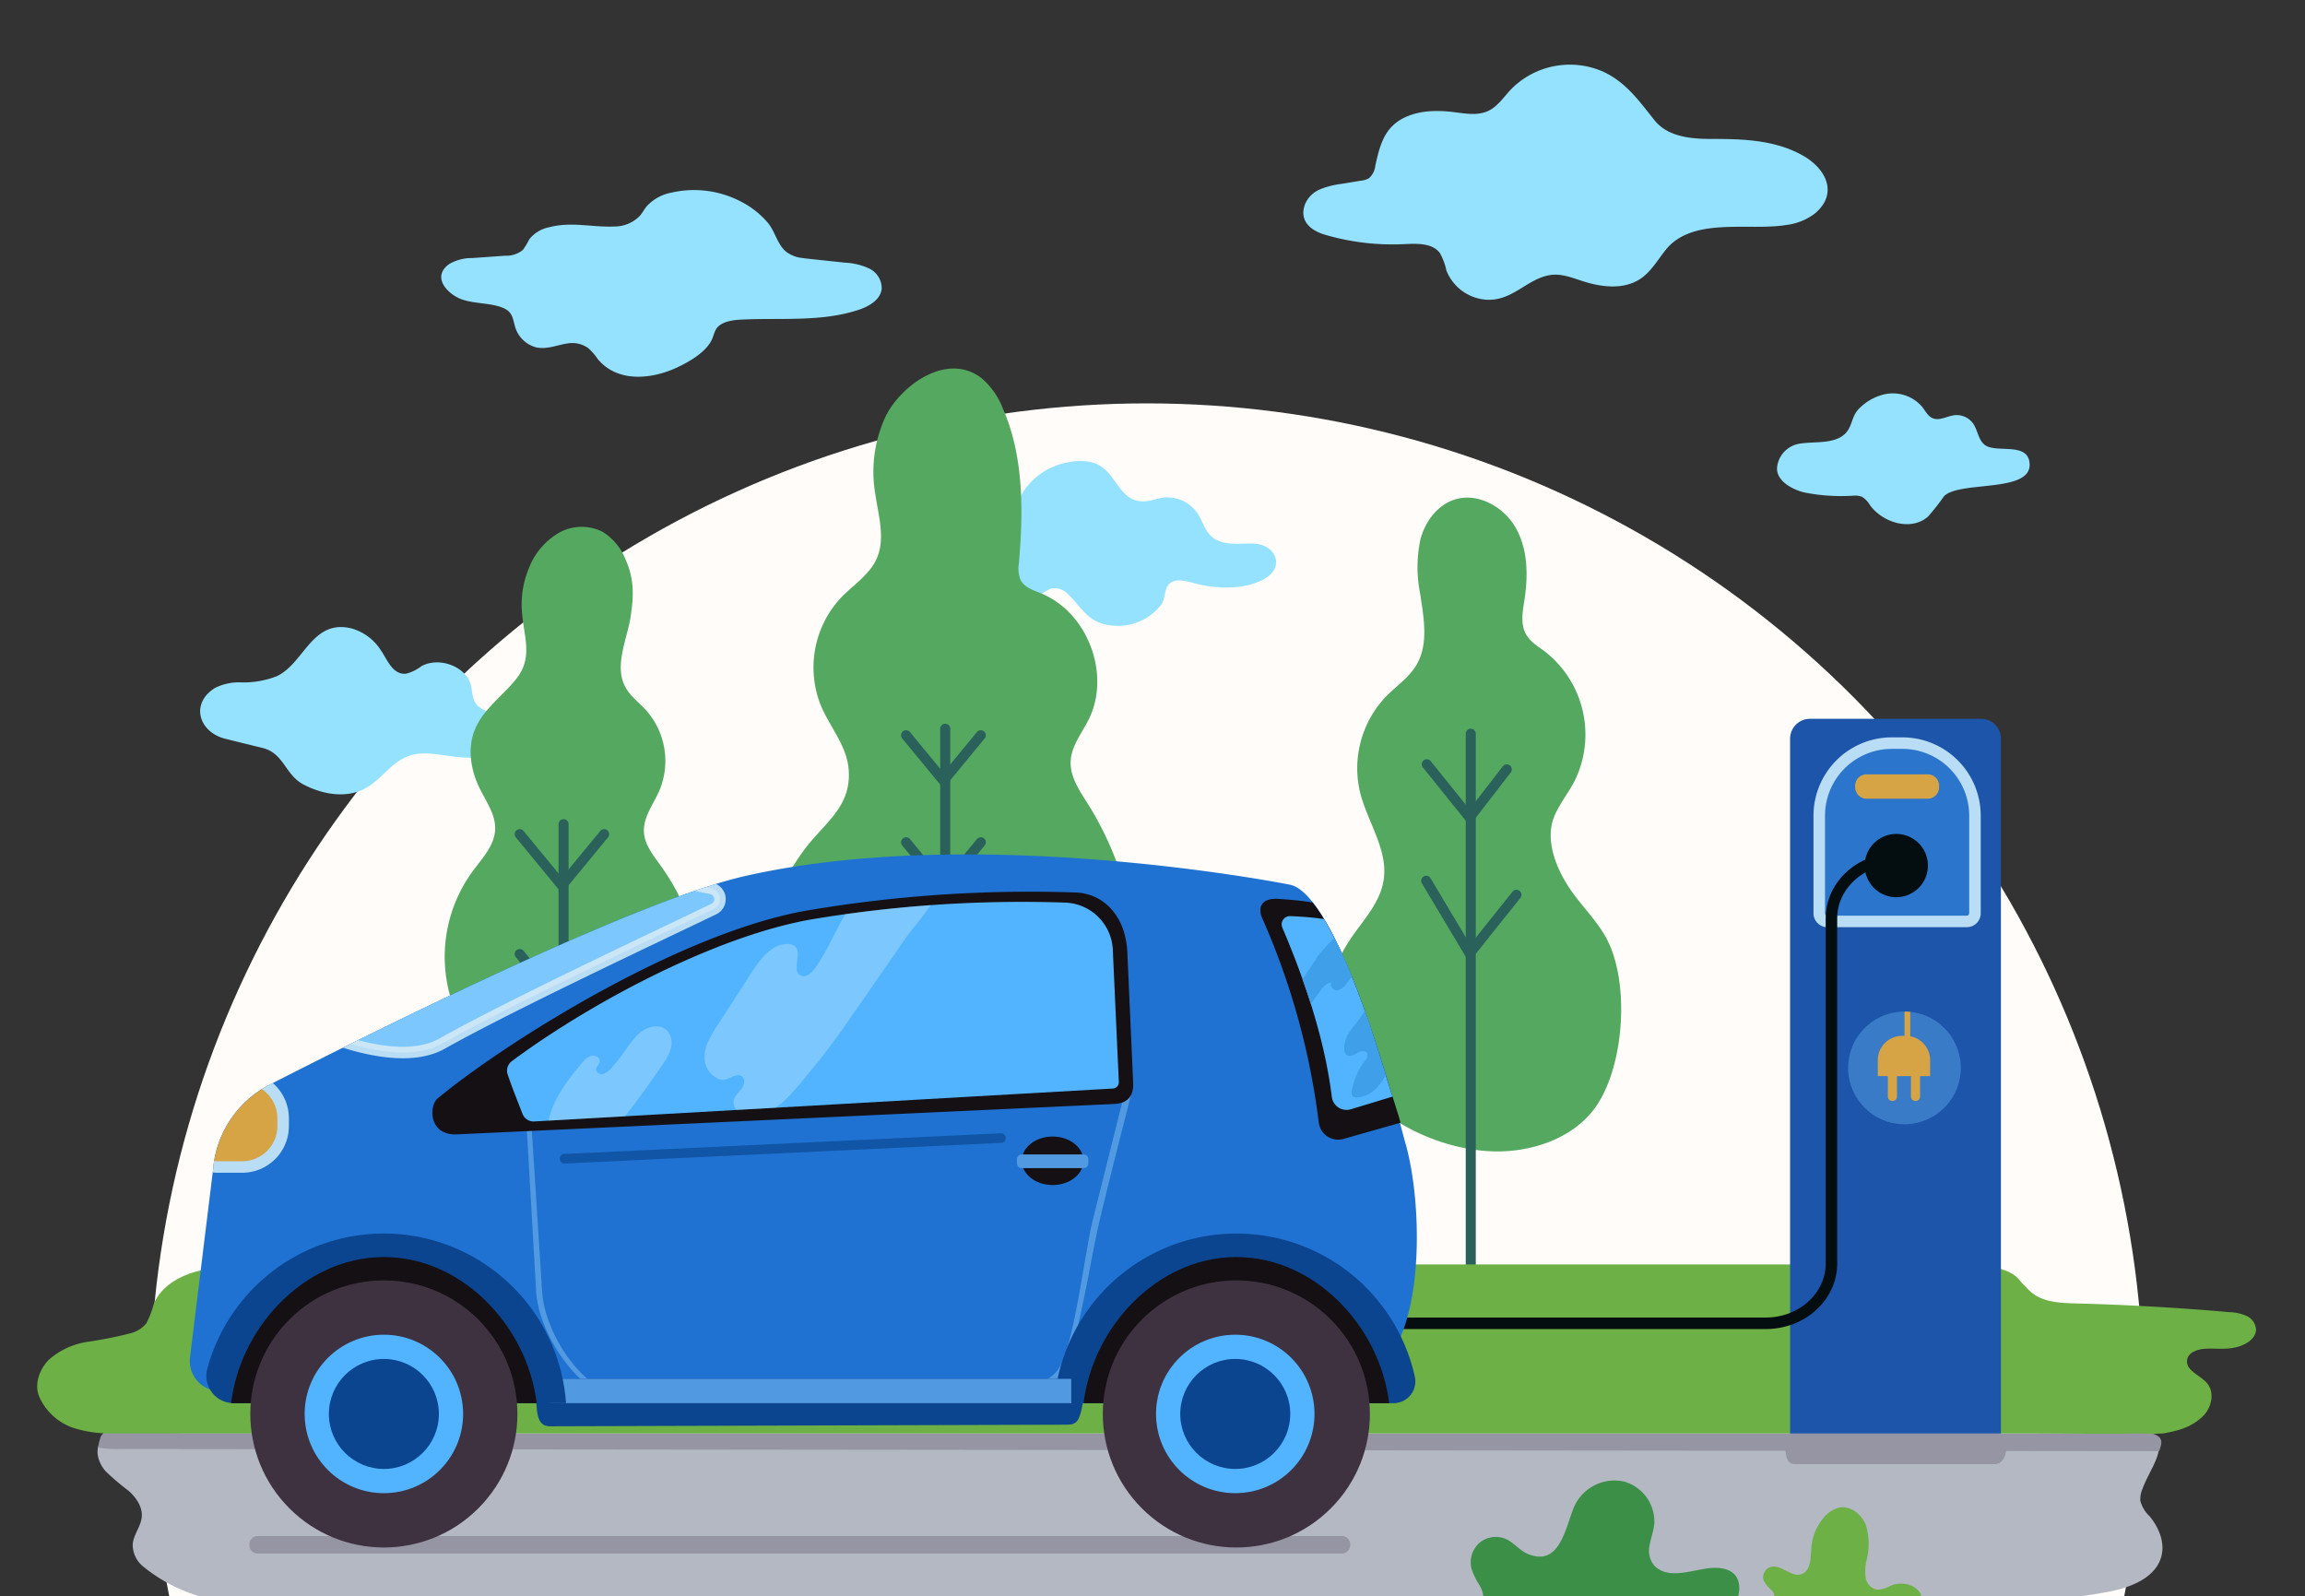 <svg xmlns="http://www.w3.org/2000/svg" xmlns:xlink="http://www.w3.org/1999/xlink" width="400" height="277" viewBox="0 0 400 277">
  <rect x="0" y="0" width="400" height="277" fill="#333333" stroke="none"/>
  <defs>
    <clipPath id="clip-path">
      <rect id="Rectángulo_417828" data-name="Rectángulo 417828" width="400" height="277" transform="translate(1019.542 2503)" fill="#fff" stroke="#707070" stroke-width="1"/>
    </clipPath>
    <clipPath id="clip-path-2">
      <path id="Trazado_1050222" data-name="Trazado 1050222" d="M366.41,392.989H50.316a18.2,18.2,0,0,1-18.2-18.2c0-2.807.753-5.568.591-8.384a6.071,6.071,0,0,0-1.115-3.848c-1.3-1.422-3.373-2.286-5.1-3.068-.129-.058-.365-.109-.337-.249a10.722,10.722,0,0,1,.44-1.935,2.17,2.17,0,0,1,1.39-1.256,6.9,6.9,0,0,1,2.523-.238c3.884.156,7.742.774,11.616.774H373.6c2.641,0,6.754-.809,9.247.067,2.57.9.874,2.581.458,4.832-.787,4.245,1.221,8.241,1.308,12.478C384.819,384.188,376.817,392.989,366.41,392.989Z" transform="translate(-26.152 -355.796)"/>
    </clipPath>
    <clipPath id="clip-path-3">
      <circle id="Elipse_11584" data-name="Elipse 11584" cx="9.779" cy="9.779" r="9.779" transform="matrix(0.16, -0.987, 0.987, 0.16, 0, 19.308)"/>
    </clipPath>
    <clipPath id="clip-path-4">
      <path id="Trazado_1050223" data-name="Trazado 1050223" d="M236.472,238.347s-53.55-10.662-94.232-1.481c-18.93,4.272-63.407,26.407-82.576,36.211a18.167,18.167,0,0,0-9.842,14.756l-4,32.57a5.226,5.226,0,0,0,5.173,5.863l195.05.5,6.744-12.874c5.277-10.073,6.031-24.579,2.744-35.465l-5.03-15.878C244.237,244.306,239.417,238.731,236.472,238.347Z" transform="translate(-45.777 -233.137)"/>
    </clipPath>
    <clipPath id="clip-path-12">
      <path id="Trazado_1050231" data-name="Trazado 1050231" d="M291.216,343.527a2.132,2.132,0,0,0,2.119-2.415,31.7,31.7,0,0,0-62.967,2.415Z" transform="translate(-230.369 -314.091)"/>
    </clipPath>
    <clipPath id="clip-path-13">
      <path id="Trazado_1050232" data-name="Trazado 1050232" d="M111.6,343.527a31.7,31.7,0,0,0-63-2.211,1.957,1.957,0,0,0,1.941,2.211Z" transform="translate(-48.59 -314.091)"/>
    </clipPath>
    <clipPath id="clip-path-14">
      <path id="Trazado_1050233" data-name="Trazado 1050233" d="M118.248,281.376l101.5-5.772-1.1-24.11a8.575,8.575,0,0,0-8.382-8.1,221.254,221.254,0,0,0-44.045,2.939C148.9,249.422,127,261.481,114.344,270.927a2.042,2.042,0,0,0-.712,2.287c.7,2.089,1.783,4.8,2.583,6.858A2.052,2.052,0,0,0,118.248,281.376Z" transform="translate(-113.526 -243.286)"/>
    </clipPath>
  </defs>
  <g id="Enmascarar_grupo_1098881" data-name="Enmascarar grupo 1098881" transform="translate(-1019.542 -2503)" clip-path="url(#clip-path)">
    <g id="Grupo_1208196" data-name="Grupo 1208196" transform="translate(6)">
      <circle id="Elipse_11585" data-name="Elipse 11585" cx="173" cy="173" r="173" transform="translate(1039.542 2573)" fill="#fffcf9"/>
      <g id="OBJECTS" transform="translate(1006.796 2449.727)">
        <g id="XMLID_64_" transform="translate(41.478 64.486)">
          <path id="XMLID_83_" d="M399.14,137.155l-.062.059c-1.215,1.161-1.165,2.2-1.86,3.544-1.493,2.889-5.635,2.232-8.282,2.624a4.669,4.669,0,0,0-4.219,4.218c-.087,2.392,2.789,3.824,4.758,4.29a32.6,32.6,0,0,0,8.445.559,3.393,3.393,0,0,1,1.54.193,4.035,4.035,0,0,1,1.376,1.437c2.275,3.116,7.193,4.553,10.08,1.994a36.073,36.073,0,0,0,2.727-3.465c2.484-2.818,15.065-.566,14.912-5.6-.121-3.993-5.726-1.876-7.746-3.343-1.155-.839-1.238-2.527-2.041-3.707a3.508,3.508,0,0,0-3.245-1.479c-1.3.154-2.61,1.035-3.81.517-.818-.354-1.242-1.234-1.785-1.941a6.714,6.714,0,0,0-6.968-2.1A9.054,9.054,0,0,0,399.14,137.155Z" transform="translate(-111.071 -77.642)" fill="#94e2ff"/>
          <path id="XMLID_79_" d="M162.13,103.059c.39.062.783.106,1.169.147l6.24.666a11.227,11.227,0,0,1,4.2,1.01,3.826,3.826,0,0,1,2.178,3.484c-.176,1.929-2.2,3.1-4.035,3.7-6.337,2.085-13.2,1.387-19.861,1.664-1.386.058-3.23.172-4.349,1.108-.87.727-.853,1.774-1.387,2.7-1.16,2.02-3.753,3.512-5.79,4.479-4.429,2.1-10.436,2.754-13.882-1.451a9.93,9.93,0,0,0-1.669-1.9,4.814,4.814,0,0,0-3.351-.808c-1.865.23-3.724,1.145-5.685.7a5.2,5.2,0,0,1-3.677-3.792c-.269-.97-.4-2.07-1.394-2.712-1.993-1.288-5.7-.937-8.049-1.913s-4.984-3.835-1.937-6.023a7.709,7.709,0,0,1,4.031-1.048l5.709-.406a4.521,4.521,0,0,0,3.05-1,12.428,12.428,0,0,0,1.113-1.846,5.816,5.816,0,0,1,3.492-2.1c3.848-1.014,7.429.05,11.277-.122a6.124,6.124,0,0,0,4.434-1.863c.43-.5.739-1.1,1.152-1.618a7.766,7.766,0,0,1,4.38-2.41,17.519,17.519,0,0,1,11.935,1.535,15.061,15.061,0,0,1,4.731,3.71c1.229,1.469,1.615,3.6,3.025,4.9A5.5,5.5,0,0,0,162.13,103.059Z" transform="translate(-57.64 -69.503)" fill="#94e2ff"/>
          <path id="XMLID_80_" d="M346.142,97.031q.165-.216.334-.426c4.647-5.762,14.445-3.213,20.905-4.292a10.128,10.128,0,0,0,5.048-2.06c3.975-3.447,1.823-7.645-1.988-9.874-4.827-2.823-10.518-3-15.957-2.995-3.452,0-7.59-.29-9.943-3.208-2.629-3.261-4.841-6.522-8.853-8.423a14.313,14.313,0,0,0-16.136,3.079c-1.237,1.324-2.278,2.939-3.921,3.7-1.835.852-3.97.441-5.978.193-2.957-.365-6.089-.3-8.738,1.057-3.369,1.733-4.106,4.865-4.858,8.258a3.341,3.341,0,0,1-1.074,2.138,3.305,3.305,0,0,1-1.382.444l-3.473.569a14.375,14.375,0,0,0-3.638.929,4.832,4.832,0,0,0-2.619,2.567c-1.045,2.8.8,4.468,3.243,5.256a41.521,41.521,0,0,0,14.379,1.672c2.083-.082,4.544-.1,5.778,1.578a11.014,11.014,0,0,1,1.128,3.026,8.016,8.016,0,0,0,7.376,5.081c4.3-.021,6.666-3.631,10.579-4.288,1.947-.327,3.881.468,5.761,1.072,3.286,1.056,7.128,1.484,9.985-.454C343.8,100.482,344.888,98.667,346.142,97.031Z" transform="translate(-92.125 -64.486)" fill="#94e2ff"/>
          <path id="XMLID_81_" d="M56.384,204.966l-3.984-.981c-4.653-1.146-6.184-6.135-1.816-8.838a9.392,9.392,0,0,1,4.575-.959,15.793,15.793,0,0,0,6.158-1.081c4.775-2.269,6.1-10.011,13.025-8.263a8.932,8.932,0,0,1,5.03,3.8c1.029,1.42,1.966,4.265,4.34,4.038a7.159,7.159,0,0,0,2.661-1.293c3.063-1.71,7.722.02,8.575,3.184.28,1.041.213,2.18.79,3.116.989,1.6,3.332,1.906,5.33,2.224s4.349,1.228,4.515,3.057c.177,1.942-2.243,3.178-4.334,3.644a27.427,27.427,0,0,1-9.176.46c-2.587-.308-5.286-.975-7.737-.167-3.008.991-4.69,3.884-7.355,5.487-3.423,2.059-7.766,1.266-11.113-.52-3.139-1.675-3.33-5.4-7.055-6.313Q57.6,205.266,56.384,204.966Z" transform="translate(-47.995 -86.984)" fill="#94e2ff"/>
          <path id="XMLID_82_" d="M208.8,159.763c2.831.057,5.666.177,7.831-1.362,1.438-1.022,1.956-2.653,2.83-4.051a11.893,11.893,0,0,1,8.144-5.068,9.178,9.178,0,0,1,3.724.081c4.4,1.135,4.422,7.286,9.442,6.742.936-.1,1.829-.456,2.76-.6a6.33,6.33,0,0,1,6.1,2.7c.845,1.278,1.225,2.879,2.335,3.935,1.823,1.734,4.707,1.3,7.223,1.318,3.978.033,5.75,4.02,2.076,6.111-3.5,1.989-8.453,1.77-12.209.76-1.485-.4-3.515-1-4.53.375-.682.921-.475,2.319-1.191,3.348A9.448,9.448,0,0,1,235,177.7c-4.337-.342-5.215-2.926-7.885-5.5a3.187,3.187,0,0,0-2.861-.951,7.532,7.532,0,0,0-2.327,1.461,6.553,6.553,0,0,1-8.834-1.63c-.462-.683-.79-1.455-1.313-2.09-2.156-2.618-6.353-1.833-9.446-3.223A3.3,3.3,0,0,1,200.7,164.4c-.714-1.349.259-3.095,1.633-3.761C204.248,159.713,206.52,159.718,208.8,159.763Z" transform="translate(-76.555 -80.342)" fill="#94e2ff"/>
        </g>
        <g id="XMLID_93_" transform="translate(83.931 117.225)">
          <g id="XMLID_70_" transform="translate(152.978 22.405)">
            <g id="XMLID_54_" transform="translate(0)">
              <path id="XMLID_96_" d="M290.564,237.254a29.54,29.54,0,0,1,1.516-2.809c2.193-3.6,5.636-6.746,6.332-11.079.845-5.267-2.8-10.107-4.085-15.284a18.022,18.022,0,0,1,4.558-16.673c1.755-1.783,3.917-3.227,5.2-5.374,2.188-3.655,1.295-8.273.662-12.486a23.215,23.215,0,0,1,.056-9.347c.8-3.034,2.87-5.89,5.846-6.885,4.031-1.347,8.607,1.182,10.7,4.882s2.159,8.218,1.516,12.419c-.31,2.024-.744,4.223.246,6.015.75,1.356,2.164,2.178,3.4,3.108a18.274,18.274,0,0,1,5.087,22.307c-1.059,2.037-2.51,3.861-3.457,5.953-1.967,4.344.376,9.739,2.991,13.392,1.886,2.636,4.223,4.958,5.813,7.783,4.3,7.642,3.285,22.6-1.838,29.662-3.865,5.33-10.939,7.646-17.27,7.563-12.313-.162-27.067-8.81-29.157-21.811A19.268,19.268,0,0,1,290.564,237.254Z" transform="translate(-288.472 -156.951)" fill="#54a860"/>
            </g>
            <g id="XMLID_58_" transform="translate(24.196 40.104)">
              <path id="XMLID_101_" d="M319.989,306.515h-1.743V207.17a.871.871,0,0,1,.871-.871h0a.871.871,0,0,1,.871.871v99.345Z" transform="translate(-318.246 -206.299)" fill="#2b615b"/>
            </g>
            <g id="XMLID_57_" transform="translate(16.565 45.398)">
              <path id="XMLID_100_" d="M316.479,223.468l-7.43-9.237a.871.871,0,0,1,.132-1.225h0a.871.871,0,0,1,1.225.132l6.045,7.514a.871.871,0,0,0,1.369-.014l5.1-6.6a.871.871,0,0,1,1.222-.157h0a.871.871,0,0,1,.157,1.221l-6.447,8.347A.87.87,0,0,1,316.479,223.468Z" transform="translate(-308.856 -212.813)" fill="#2b615b"/>
            </g>
            <g id="XMLID_60_" transform="translate(16.466 65.616)">
              <path id="XMLID_98_" d="M317.031,252.7l-8.174-13.691a.871.871,0,0,1,.3-1.195h0a.87.87,0,0,1,1.195.3l6.886,11.532,7.339-9.191a.872.872,0,0,1,1.225-.137h0a.872.872,0,0,1,.137,1.225Z" transform="translate(-308.734 -237.691)" fill="#2b615b"/>
            </g>
          </g>
          <g id="XMLID_68_" transform="translate(55.765)">
            <g id="XMLID_53_">
              <path id="XMLID_7_" d="M224.55,204.717c6.976,10.928,11.98,28.34,4.968,40.388-7.159,12.3-28.022,17.976-40.913,13.283-11.565-4.21-20.079-16.072-19.744-28.375.171-6.3,2.91-12.1,6.6-17.113,3.411-4.636,8.381-7.454,7.686-14.217-.4-3.913-3.208-7.1-4.755-10.718a17.732,17.732,0,0,1,3.443-18.806c2.141-2.223,4.943-3.969,6.2-6.787,1.527-3.423.342-7.359-.215-11.065a22.82,22.82,0,0,1,1.811-13.712c2.8-5.5,10.753-11.108,16.632-6.523a13.093,13.093,0,0,1,3.668,5.234c3.646,8.336,3.567,17.8,2.789,26.861a5.316,5.316,0,0,0,.293,2.921c.67,1.29,2.228,1.77,3.573,2.321,8.1,3.321,12.141,14.082,8.223,21.914-1.176,2.35-2.973,4.54-3.11,7.165S223.132,202.494,224.55,204.717Z" transform="translate(-168.852 -129.381)" fill="#54a860"/>
            </g>
            <g id="XMLID_63_" transform="translate(30.211 61.637)">
              <path id="XMLID_95_" d="M206.9,281.913h0a.871.871,0,0,1-.872-.871V206.1a.871.871,0,0,1,.871-.871h0a.871.871,0,0,1,.871.871v74.945A.871.871,0,0,1,206.9,281.913Z" transform="translate(-206.027 -205.226)" fill="#2b615b"/>
            </g>
            <g id="XMLID_62_" transform="translate(23.419 62.766)">
              <path id="XMLID_73_" d="M204.35,215.915l-6.482-7.874a.871.871,0,0,1,.119-1.226h0a.871.871,0,0,1,1.226.119l5.136,6.24a.871.871,0,0,0,1.345,0l5.136-6.24a.871.871,0,0,1,1.226-.119h0a.871.871,0,0,1,.119,1.226l-6.482,7.874A.871.871,0,0,1,204.35,215.915Z" transform="translate(-197.67 -206.615)" fill="#2b615b"/>
            </g>
            <g id="XMLID_61_" transform="translate(23.42 81.341)">
              <path id="XMLID_8_" d="M205.023,239.587l-7.154-8.691a.871.871,0,0,1,.119-1.226h0a.872.872,0,0,1,1.227.119l5.809,7.056,5.809-7.056a.872.872,0,0,1,1.227-.119h0a.871.871,0,0,1,.119,1.226Z" transform="translate(-197.671 -229.471)" fill="#2b615b"/>
            </g>
          </g>
          <g id="XMLID_59_" transform="translate(0 27.47)">
            <g id="XMLID_56_">
              <path id="XMLID_4_" d="M111.558,259.927a8.257,8.257,0,0,1-.991-.6c-4.821-3.384-8.036-9.514-9.5-15.082a25.115,25.115,0,0,1,4.014-21.3c1.661-2.245,3.787-4.465,3.894-7.255.1-2.566-1.554-4.813-2.686-7.119-1.526-3.108-2.151-6.826-.892-10.05,1.43-3.663,4.835-5.933,7.213-8.915,3.14-3.938,1.182-7.594.977-12.255a16.41,16.41,0,0,1,1.266-7.056,12.175,12.175,0,0,1,5.086-6.015,8.076,8.076,0,0,1,7.681-.233,9.92,9.92,0,0,1,3.991,4.813c1.543,3.473,1.414,6.391.857,10-.575,3.728-2.824,8.31-.983,11.969.842,1.674,2.431,2.82,3.694,4.2a13.266,13.266,0,0,1,2.3,13.917c-1.037,2.375-2.826,4.607-2.687,7.2.119,2.224,1.642,4.08,2.941,5.889,3.164,4.407,6.459,10.919,5.585,16.5-.887,5.658-4.251,11.55-8.084,15.711a20.373,20.373,0,0,1-5.594,4.445C125.066,261.033,116.548,262.482,111.558,259.927Z" transform="translate(-100.233 -163.184)" fill="#54a860"/>
            </g>
            <g id="XMLID_67_" transform="translate(19.746 50.724)">
              <path id="XMLID_5_" d="M125.4,311.873h0a.871.871,0,0,1-.872-.871V226.471a.871.871,0,0,1,.871-.871h0a.871.871,0,0,1,.871.871V311A.871.871,0,0,1,125.4,311.873Z" transform="translate(-124.531 -225.6)" fill="#2b615b"/>
            </g>
            <g id="XMLID_66_" transform="translate(12.132 52.468)">
              <path id="XMLID_9_" d="M122.685,238.068l-7.325-8.9a.871.871,0,0,1,.119-1.226h0a.872.872,0,0,1,1.227.119l5.979,7.264a.872.872,0,0,0,1.346,0l5.979-7.264a.872.872,0,0,1,1.227-.119h0a.871.871,0,0,1,.119,1.226l-7.325,8.9A.872.872,0,0,1,122.685,238.068Z" transform="translate(-115.162 -227.745)" fill="#2b615b"/>
            </g>
            <g id="XMLID_65_" transform="translate(12.132 73.266)">
              <path id="XMLID_10_" d="M122.686,263.662l-7.325-8.9a.872.872,0,0,1,.119-1.226h0a.871.871,0,0,1,1.226.119l5.98,7.265a.871.871,0,0,0,1.345,0l5.979-7.265a.871.871,0,0,1,1.226-.119h0a.871.871,0,0,1,.119,1.226l-7.325,8.9A.87.87,0,0,1,122.686,263.662Z" transform="translate(-115.162 -253.338)" fill="#2b615b"/>
            </g>
          </g>
        </g>
        <g id="XMLID_91_" transform="translate(13.204 272.347)">
          <path id="XMLID_39_" d="M366.253,385.326c-4.871.434-9.808.567-14.534.694-8.9.238-17.832,0-26.731,0H50.3a28,28,0,0,1-16.378-6.348,4.816,4.816,0,0,1-1.729-3.806c.137-1.658,1.408-3.056,1.563-4.712.163-1.746-.957-3.365-2.263-4.536a42.918,42.918,0,0,1-4-3.4c-1.153-1.321-1.855-3.27-1.076-4.841,1.039-2.1,3.888-2.323,6.227-2.262,13.029.344,26,.531,39.043.531H375a46.557,46.557,0,0,1,5.43,0c6.431.774,1.938,5.638.525,9.636a4.577,4.577,0,0,0-.378,2.037,5.668,5.668,0,0,0,1.614,2.7c1.582,1.916,2.661,4.469,2.064,6.881-.924,3.728-5.2,5.433-8.968,6.18A85.779,85.779,0,0,1,366.253,385.326Z" transform="translate(-15.617 -326.974)" fill="#b4b8c2"/>
          <g id="XMLID_52_" transform="translate(10.523 28.879)">
            <g id="Grupo_1208183" data-name="Grupo 1208183" clip-path="url(#clip-path-2)">
              <path id="XMLID_50_" d="M383.8,354l-356.4-.379c-8.627.228-14.162-5.341-14.162-13.438h0a14.76,14.76,0,0,1,14.857-14.661H383.8a14.76,14.76,0,0,1,14.857,14.661h0A13.582,13.582,0,0,1,383.8,354Z" transform="translate(-23.732 -350.124)" fill="#9595a3"/>
            </g>
          </g>
          <path id="XMLID_32_" d="M382.186,349.929a28.582,28.582,0,0,1-3.868,0c-7.019.133-14.054,0-21.074,0H70.355c-15.078,0-29.812-.01-44.868,0a20.308,20.308,0,0,1-6.2-1.022,10.017,10.017,0,0,1-5.614-5.083c-1.125-2.248-.1-5.064,1.605-6.729a13.111,13.111,0,0,1,6.667-3.057,73.025,73.025,0,0,0,7.291-1.443,5.2,5.2,0,0,0,2.873-1.72,16.091,16.091,0,0,0,1.314-3.382c1.311-3.258,4.821-5.1,8.247-5.867,10.152-2.277,21.135-1.018,31.5-1.018H344.714c2.21,0,9.823-.347,12.325,2.535a23.185,23.185,0,0,0,2.094,2.2c2.059,1.823,5.061,1.962,7.81,2.033q13.36.345,26.683,1.513a8.18,8.18,0,0,1,2.942.634,2.812,2.812,0,0,1,1.679,2.335c.016,1.471-1.469,2.495-2.866,2.955-2,.659-3.8.336-5.8.415-1.237.05-3.106.517-3.3,1.981-.243,1.837,2.273,2.6,3.471,4.014,1.414,1.67.753,4.4-.869,5.87C386.831,348.95,384.774,349.442,382.186,349.929Z" transform="translate(-13.204 -320.26)" fill="#6db046"/>
          <path id="XMLID_55_" d="M422.773,361.257H388.1c-1.547,0-1.633-2.018-1.633-3.51,0,0,1.752-5.488,5.355-5.488h27.23c3.6,0,5.829,5.8,5.829,5.8C424.881,359.555,424.321,361.257,422.773,361.257Z" transform="translate(-83.125 -326.254)" fill="#9595a3"/>
        </g>
        <path id="XMLID_49_" d="M248.115,381.716H59.939a1.416,1.416,0,0,1-1.416-1.416v-.2a1.416,1.416,0,0,1,1.416-1.416H248.115a1.416,1.416,0,0,1,1.416,1.416v.2A1.415,1.415,0,0,1,248.115,381.716Z" transform="translate(-8.489 -58.856)" fill="#9595a3"/>
        <g id="XMLID_94_" transform="translate(39.675 178.011)">
          <g id="XMLID_69_" transform="translate(205.11)">
            <path id="XMLID_38_" d="M424.091,328.184H387.507V207.633a3.454,3.454,0,0,1,3.454-3.454h29.676a3.454,3.454,0,0,1,3.454,3.454Z" transform="translate(-314.901 -204.179)" fill="#1d55ab"/>
            <path id="XMLID_43_" d="M419.345,240.311h-24.2a1.411,1.411,0,0,1-1.411-1.411V221.97a12.6,12.6,0,0,1,12.6-12.6h1.822a12.6,12.6,0,0,1,12.6,12.6V238.9A1.411,1.411,0,0,1,419.345,240.311Z" transform="translate(-316.068 -205.152)" fill="#2b76cc" stroke="#b8ddf4" stroke-miterlimit="10" stroke-width="2"/>
            <path id="XMLID_44_" d="M414.411,234.253a5.488,5.488,0,1,1-5.488-5.488A5.487,5.487,0,0,1,414.411,234.253Z" transform="translate(-317.885 -208.785)" fill="#040e10"/>
            <circle id="XMLID_48_" cx="9.779" cy="9.779" r="9.779" transform="matrix(0.16, -0.987, 0.987, 0.16, 81.24, 68.667)" fill="#3a7bc7"/>
            <path id="XMLID_46_" d="M298.165,314.665h68.384c6.3,0,11.4-4.643,11.4-10.371V244.375c0-5.728,5.1-10.371,11.4-10.371h0" transform="translate(-298.165 -209.766)" fill="none" stroke="#040e10" stroke-miterlimit="10" stroke-width="2"/>
            <path id="XMLID_45_" d="M414,220.261H403.37a1.968,1.968,0,0,1-1.968-1.968v-.284a1.968,1.968,0,0,1,1.968-1.968H414a1.968,1.968,0,0,1,1.968,1.968v.284A1.969,1.969,0,0,1,414,220.261Z" transform="translate(-317.504 -206.401)" fill="#d6a345"/>
            <g id="XMLID_78_" transform="translate(87.828 55.017)">
              <path id="XMLID_47_" d="M415.314,278.864h-9.076v-2.77a4.216,4.216,0,0,1,4.216-4.216h.644a4.216,4.216,0,0,1,4.216,4.216v2.77Z" transform="translate(-406.238 -271.878)" fill="#d6a345"/>
              <path id="XMLID_77_" d="M409.226,284.4h-.106a.738.738,0,0,1-.738-.738v-4.487a.738.738,0,0,1,.738-.738h.106a.738.738,0,0,1,.738.738v4.487A.738.738,0,0,1,409.226,284.4Z" transform="translate(-406.64 -273.107)" fill="#d6a345"/>
              <path id="XMLID_84_" d="M414.16,284.4h-.106a.738.738,0,0,1-.738-.738v-4.487a.738.738,0,0,1,.738-.738h.106a.738.738,0,0,1,.738.738v4.487A.738.738,0,0,1,414.16,284.4Z" transform="translate(-407.564 -273.107)" fill="#d6a345"/>
            </g>
            <g id="XMLID_89_" transform="translate(81.24 49.359)">
              <g id="XMLID_86_" clip-path="url(#clip-path-3)">
                <rect id="XMLID_87_" width="1" height="6" transform="translate(11.221 0.903)" fill="#d6a345"/>
              </g>
            </g>
          </g>
          <g id="XMLID_2_" transform="translate(0 23.534)">
            <path id="XMLID_3_" d="M236.472,238.347s-53.55-10.662-94.232-1.481c-18.93,4.272-63.407,26.407-82.576,36.211a18.167,18.167,0,0,0-9.842,14.756l-4,32.57a5.226,5.226,0,0,0,5.173,5.863l195.05.5,9.277-8.749c4.543-8.674,4.083-25.98,1.252-35.352C256.57,282.667,245.608,239.625,236.472,238.347Z" transform="translate(-45.777 -233.137)" fill="#1f72d1"/>
            <g id="XMLID_14_" transform="translate(58.457 40.57)">
              <path id="XMLID_34_" d="M135.008,337.284c-7.47,0-15.018-10.931-15.632-18.672l-1.668-28.995,105.181-6.558s-4.694,18.29-6.018,24.155-3.429,19.752-5.91,24.8c-2.352,4.788-2.744,3.588-4.644,4.106l-5.185.294-66.044.869Zm-16.391-46.875,1.8,28.2c.589,7.431,7.554,17.828,14.591,17.828h.074l66.173-1.469c1.5-.677,7.051.4,9.173-3.922,2.455-4.995,4.076-18.857,5.415-24.657l5.547-22.183Z" transform="translate(-117.708 -283.059)" fill="#5199e0"/>
            </g>
            <path id="XMLID_26_" d="M289.275,343.527a3.774,3.774,0,0,0,3.679-4.571,31.707,31.707,0,0,0-62.585,4.571Z" transform="translate(-80.355 -248.302)" fill="#0b448f"/>
            <path id="XMLID_11_" d="M211.943,353.075l-89.793.274c-2.406,0-2.388-2.569-2.388-6.753v-1.478H215.4l-.812,4.362C214.066,352.277,213.634,353.075,211.943,353.075Z" transform="translate(-59.636 -254.114)" fill="#0b448f"/>
            <rect id="XMLID_12_" width="90.476" height="4.221" transform="translate(62.499 91.003)" fill="#5199e0"/>
            <path id="XMLID_13_" d="M218.186,251.629l1.011,22.656c.09,2.019-.72,3.427-3.033,3.64L102.07,283.2c-5.16.384-5.126-4.931-3.578-6.219,11-9.153,41.218-28.447,63.671-32.539a231.009,231.009,0,0,1,47.008-3.207C214.007,241.393,217.9,245.245,218.186,251.629Z" transform="translate(-55.481 -234.633)" fill="#141014"/>
            <path id="XMLID_23_" d="M118.248,281.377l100.408-5.711a1.1,1.1,0,0,0,1.039-1.152l-1.05-23.02a8.575,8.575,0,0,0-8.382-8.1,221.253,221.253,0,0,0-44.045,2.939C148.9,249.424,127,261.483,114.344,270.928a2.041,2.041,0,0,0-.711,2.285c.7,2.089,1.783,4.8,2.583,6.86A2.053,2.053,0,0,0,118.248,281.377Z" transform="translate(-58.468 -235.039)" fill="#52b4ff"/>
            <path id="XMLID_15_" d="M234.145,297.587c0,2.324-2.394,4.209-5.347,4.209s-5.347-1.885-5.347-4.209,2.394-4.209,5.347-4.209S234.145,295.263,234.145,297.587Z" transform="translate(-79.06 -244.422)" fill="#141014"/>
            <path id="XMLID_16_" d="M233.982,299.575H223.225a.813.813,0,0,1-.813-.813v-.749a.813.813,0,0,1,.813-.813h10.757a.813.813,0,0,1,.813.813v.749A.812.812,0,0,1,233.982,299.575Z" transform="translate(-78.865 -245.138)" fill="#5199e0"/>
            <g id="XMLID_17_">
              <g id="Grupo_1208184" data-name="Grupo 1208184" clip-path="url(#clip-path-4)">
                <path id="XMLID_18_" d="M132.008,238.115l9.229,1.842a1.913,1.913,0,0,1,.548,3.564c-11.887,5.71-35.633,16.867-47.255,23.4-7.88,4.432-22.042-2.216-22.042-2.216Z" transform="translate(-50.781 -234.07)" fill="#52b4ff" stroke="#b8ddf4" stroke-miterlimit="10" stroke-width="2"/>
              </g>
              <g id="Grupo_1208185" data-name="Grupo 1208185" clip-path="url(#clip-path-4)">
                <path id="XMLID_30_" d="M288.608,244.9c-1.877-1.429-7.088-2.026-11.193-2.275-2.54-.154-3.649,1.216-2.674,3.414a125.623,125.623,0,0,1,9.8,35.515,3.4,3.4,0,0,0,4.4,2.692l10.892-3.091a3.183,3.183,0,0,0,2.348-3.774C300.331,269.8,294.938,249.722,288.608,244.9Z" transform="translate(-88.602 -234.913)" fill="#141014"/>
              </g>
              <g id="Grupo_1208186" data-name="Grupo 1208186" clip-path="url(#clip-path-4)">
                <path id="XMLID_19_" d="M290.692,248.234c-1.718-1.4-7.156-1.8-10.271-1.922a1.431,1.431,0,0,0-1.364,2c4.471,10.486,7.474,20.333,8.584,29.356a2.572,2.572,0,0,0,3.3,2.162l8.173-2.482a2.57,2.57,0,0,0,1.762-3.03C299.487,268.228,295.441,252.1,290.692,248.234Z" transform="translate(-89.454 -235.605)" fill="#52b4ff"/>
              </g>
              <g id="Grupo_1208187" data-name="Grupo 1208187" clip-path="url(#clip-path-4)">
                <path id="XMLID_102_" d="M292.307,271.822a1.358,1.358,0,0,0,.468,1.169c.554.36,1.256-.081,1.824-.42s1.5-.466,1.72.155a1.272,1.272,0,0,1-.319,1.08,11.726,11.726,0,0,0-2.4,5.525.927.927,0,0,0,.241.83.865.865,0,0,0,.481.134c1.9.1,3.582-1.307,4.618-2.908s1.638-3.451,2.679-5.048c1.4-2.157,3.175-3.985,2.478-6.8-.066-.264-.2-.566-.475-.6a.747.747,0,0,0-.463.157l-1.742,1.074a1.194,1.194,0,0,1-.323-1.194,4.412,4.412,0,0,1,.555-1.174,4.012,4.012,0,0,0,.666-2.266,1.787,1.787,0,0,0-1.436-1.68,2.416,2.416,0,0,0-1.838.913c-1.538,1.564-2.488,3.564-3.7,5.364C294.08,268,292.294,269.359,292.307,271.822Z" transform="translate(-91.958 -238.142)" fill="#3f9fe8"/>
              </g>
              <g id="Grupo_1208188" data-name="Grupo 1208188" clip-path="url(#clip-path-4)">
                <path id="XMLID_111_" d="M285.928,255.143c.18-.243.371-.477.557-.715l1.468-2.2Z" transform="translate(-90.763 -236.713)" fill="#3f9fe8"/>
              </g>
              <g id="Grupo_1208189" data-name="Grupo 1208189" clip-path="url(#clip-path-4)">
                <path id="XMLID_109_" d="M292.375,249.484a1.7,1.7,0,0,0-1.295-.537,2.132,2.132,0,0,0-1.1.631,32.753,32.753,0,0,0-3.968,4.253l-2.512,3.764c-.037.056-.074.116-.112.173.611,1.642,1.014,2.938,1.434,4.24.629-.757,1.125-1.506,1.712-2.3.486-.655,1.091-1.39,1.906-1.373-.44.551.294,1.4,1,1.328a2.663,2.663,0,0,0,1.65-1.227,12.1,12.1,0,0,0,2.393-4.332A4.779,4.779,0,0,0,292.375,249.484Z" transform="translate(-90.287 -236.097)" fill="#3f9fe8"/>
              </g>
              <g id="Grupo_1208190" data-name="Grupo 1208190" clip-path="url(#clip-path-4)">
                <path id="XMLID_20_" d="M54.363,296.295H50.142a7.106,7.106,0,0,1-7.106-7.106V287.85a7.106,7.106,0,0,1,7.106-7.106h4.221a7.106,7.106,0,0,1,7.106,7.106v1.339A7.106,7.106,0,0,1,54.363,296.295Z" transform="translate(-45.264 -242.055)" fill="#d6a345" stroke="#b8ddf4" stroke-miterlimit="10" stroke-width="2"/>
              </g>
              <g id="Grupo_1208191" data-name="Grupo 1208191" clip-path="url(#clip-path-4)">
                <path id="XMLID_99_" d="M132.008,238.115l9.229,1.842a1.913,1.913,0,0,1,.548,3.564c-11.887,5.71-35.633,16.867-47.255,23.4-7.88,4.432-22.042-2.216-22.042-2.216Z" transform="translate(-50.781 -234.07)" fill="#fff" opacity="0.25"/>
              </g>
            </g>
            <g id="XMLID_22_" transform="translate(150.014 65.789)">
              <g id="Grupo_1208192" data-name="Grupo 1208192" clip-path="url(#clip-path-12)">
                <path id="XMLID_24_" d="M289.774,345.839c-.98-13.815-12.532-26.726-26.649-26.726s-25.669,12.911-26.649,26.726Z" transform="translate(-231.513 -315.032)" fill="#141014"/>
              </g>
            </g>
            <circle id="XMLID_28_" cx="23.176" cy="23.176" r="23.176" transform="translate(148.846 97.095) rotate(-45)" fill="#3f3240"/>
            <circle id="XMLID_31_" cx="13.749" cy="13.749" r="13.749" transform="translate(167.684 83.346)" fill="#52b4ff"/>
            <circle id="XMLID_29_" cx="9.544" cy="9.544" r="9.544" transform="translate(171.888 87.551)" fill="#0b448f"/>
            <path id="XMLID_51_" d="M111.74,343.527a31.714,31.714,0,0,0-62.264-5.933,4.735,4.735,0,0,0,4.57,5.933H111.74Z" transform="translate(-46.441 -248.302)" fill="#0b448f"/>
            <g id="XMLID_40_" transform="translate(2.286 65.789)">
              <g id="Grupo_1208193" data-name="Grupo 1208193" clip-path="url(#clip-path-13)">
                <path id="XMLID_42_" d="M107.737,345.839c-.98-13.815-12.532-26.726-26.648-26.726s-25.67,12.911-26.65,26.726Z" transform="translate(-49.685 -315.032)" fill="#141014"/>
              </g>
            </g>
            <circle id="XMLID_36_" cx="23.176" cy="23.176" r="23.176" transform="translate(0.91 97.094) rotate(-45)" fill="#3f3240"/>
            <circle id="XMLID_33_" cx="13.749" cy="13.749" r="13.749" transform="translate(19.939 83.346)" fill="#52b4ff"/>
            <circle id="XMLID_71_" cx="9.544" cy="9.544" r="9.544" transform="translate(24.144 87.551)" fill="#0b448f"/>
            <g id="XMLID_85_" transform="translate(55.058 8.248)">
              <g id="Grupo_1208194" data-name="Grupo 1208194" clip-path="url(#clip-path-14)">
                <path id="XMLID_74_" d="M172.577,254.641a1.19,1.19,0,0,1-.277-.119c-1.564-.919.464-3.871-.925-5.039a1.886,1.886,0,0,0-1.139-.371c-2.756-.129-4.766,2.466-6.265,4.783l-6.027,9.314c-1.131,1.749-2.306,3.642-2.245,5.724a4.1,4.1,0,0,0,2.383,3.564c1.627.705,2.681-1.076,3.942-.52.74.327.662,1.445.2,2.113s-1.168,1.186-1.409,1.958c-.418,1.335.873,2.711,2.255,2.929,4.555.718,8.358-4.675,10.89-7.679,3.1-3.672,5.842-7.622,8.578-11.565q4.162-6,8.314-12c1.222-1.768,7.129-8.128,5.742-10.519a2.281,2.281,0,0,0-.838-.76c-2.854-1.722-6.657-1.212-9.486.551a20,20,0,0,0-6.464,7.49c-1.629,2.909-2.964,5.991-4.858,8.735C174.393,254.032,173.447,254.888,172.577,254.641Z" transform="translate(-121.426 -241.807)" fill="#fff" opacity="0.25"/>
              </g>
              <g id="Grupo_1208195" data-name="Grupo 1208195" clip-path="url(#clip-path-14)">
                <path id="XMLID_75_" d="M123.986,291.062a4.6,4.6,0,0,1-1.618-2.658c-.757-4.041,3.446-9.467,5.948-12.36a2.924,2.924,0,0,1,1.589-1.122c.653-.112,1.434.4,1.336,1.054-.076.506-.62.873-.617,1.386a.946.946,0,0,0,1.132.78,2.528,2.528,0,0,0,1.295-.826c1.847-1.858,3.06-4.225,4.881-6.08,1.325-1.349,3.735-1.979,5.039-.61a3.287,3.287,0,0,1,.613,3.069,9.525,9.525,0,0,1-1.505,2.883c-1.787,2.627-3.611,5.233-5.571,7.734-2.484,3.169-5.84,9.032-10.679,7.713A4.953,4.953,0,0,1,123.986,291.062Z" transform="translate(-115.165 -248.264)" fill="#fff" opacity="0.25"/>
              </g>
            </g>
            <path id="XMLID_90_" d="M201.36,292.68l-75.813,3.591a.776.776,0,0,0-.738.811l.006.112a.776.776,0,0,0,.811.738l75.813-3.591a.776.776,0,0,0,.738-.811l-.006-.112A.776.776,0,0,0,201.36,292.68Z" transform="translate(-60.581 -244.291)" fill="#1156a6"/>
          </g>
        </g>
        <g id="XMLID_1_" transform="translate(261.517 310.17)">
          <path id="XMLID_72_" d="M326.264,396.2c-2.5-.566-5.722-1.581-7.079-3.972a2.067,2.067,0,0,1-.361-1.664c.488-1.328,2.358-.929,2.609-2.712a4.917,4.917,0,0,0-.762-2.953,12.612,12.612,0,0,1-1.339-2.79,4.537,4.537,0,0,1,1.376-4.452,4.4,4.4,0,0,1,4.592-.688c1.405.635,2.389,1.993,3.81,2.592,5.815,2.451,6.6-5.263,8.228-8.567a7.662,7.662,0,0,1,8.364-4.014,7.188,7.188,0,0,1,5.351,7.451c-.129,1.211-.583,2.364-.791,3.564a4.162,4.162,0,0,0,.683,3.464c2.635,2.992,7.544.424,10.833.518,7.057.2,3.454,8.541-.338,10.948-2.957,1.876-6.624,2.269-10.123,2.1-2.216-.106-4.822-.518-6.961.253-2.527.911-4.34,2.147-7.17,2.282a37.044,37.044,0,0,1-8.2-.833C328.082,396.571,327.167,396.407,326.264,396.2Z" transform="translate(-318.754 -366.801)" fill="#3b8f47"/>
          <path id="XMLID_92_" d="M381.619,383.95a1.812,1.812,0,0,1,1.124-1.043c1.806-.527,3.553,1.827,5.343,1.251,1.667-.536,1.614-2.843,1.738-4.589a9.043,9.043,0,0,1,2.084-5.142,4.914,4.914,0,0,1,2.905-1.842c1.983-.294,3.859,1.312,4.531,3.2a11.717,11.717,0,0,1,.069,5.943,7.907,7.907,0,0,0-.159,3.057,2.511,2.511,0,0,0,2.012,2.062,4.9,4.9,0,0,0,2.19-.628,4.614,4.614,0,0,1,4,.064c4.887,2.861-3.4,7.364-5.784,8-6.883,1.829-13.286.54-19.763-1.946-.961-.369-2.1-1.29-1.592-2.187.55-.977,2.328-.4,2.964-1.327a1.641,1.641,0,0,0-.384-1.9,6.3,6.3,0,0,1-1.32-1.609A1.771,1.771,0,0,1,381.619,383.95Z" transform="translate(-330.263 -367.878)" fill="#6db046"/>
        </g>
      </g>
    </g>
  </g>
</svg>
